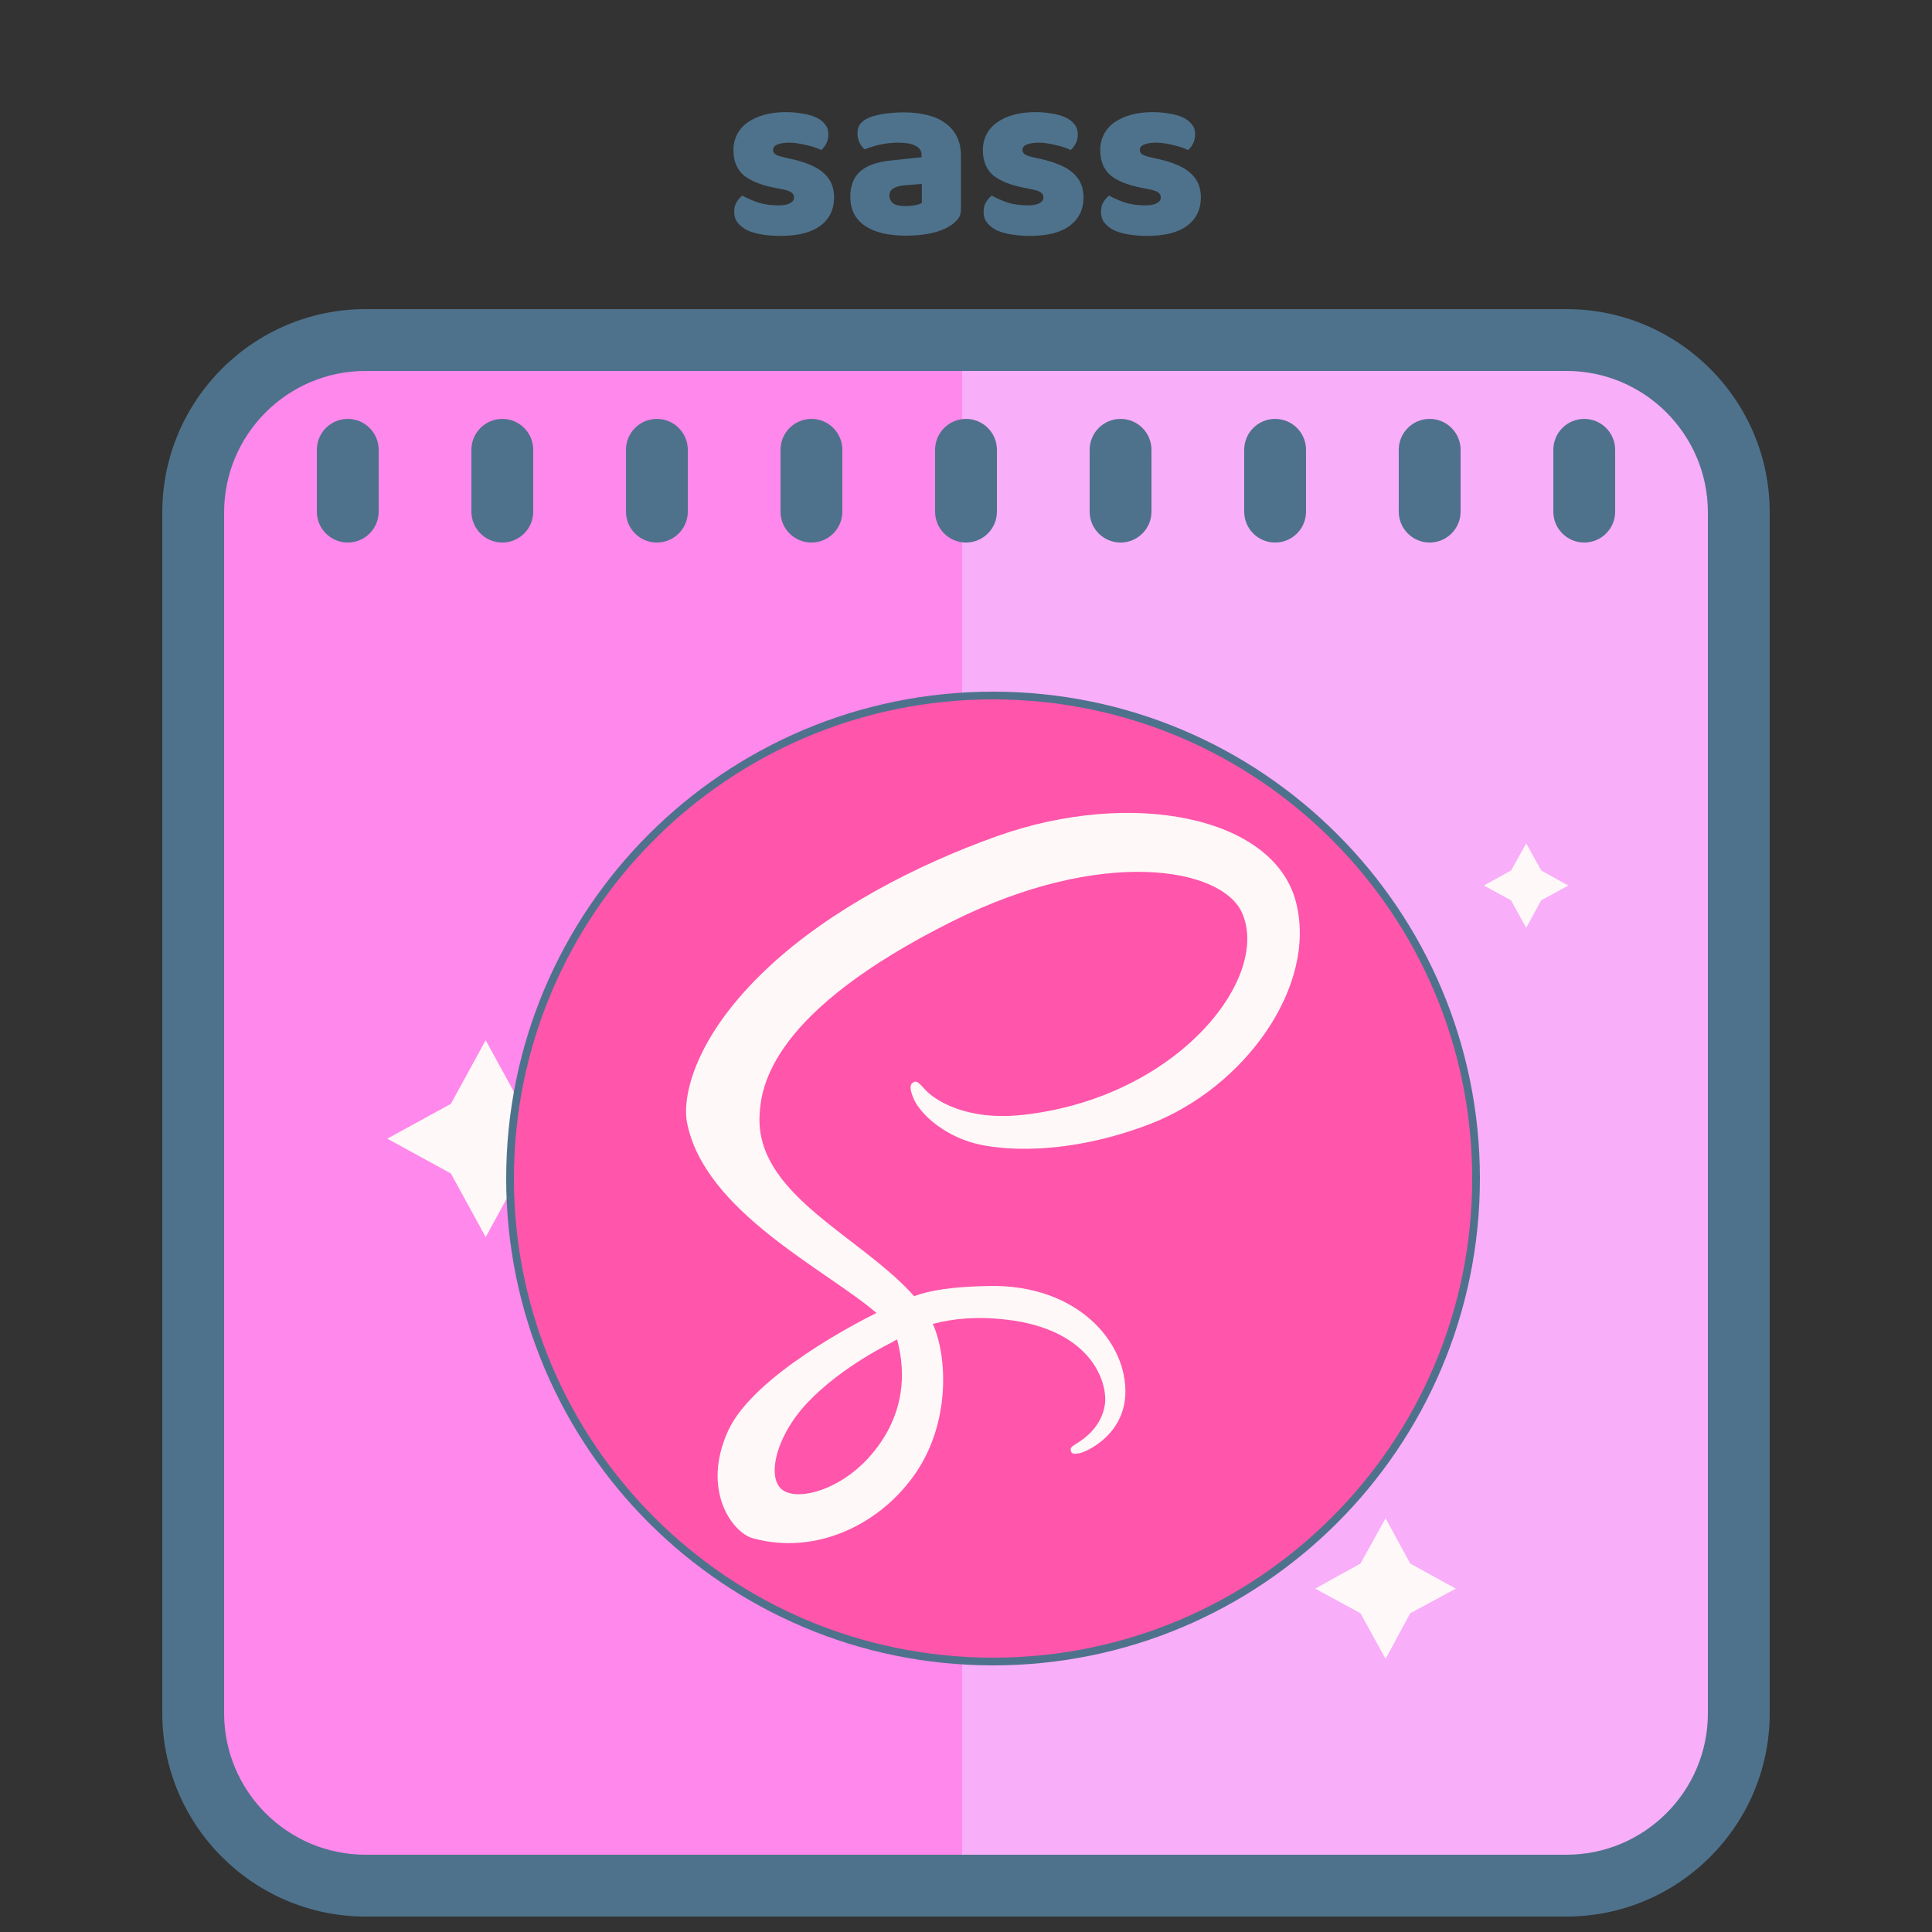 <svg width="250" height="250" viewBox="0 0 250 250" fill="none" xmlns="http://www.w3.org/2000/svg">
<rect x="0" y="0" width="250" height="250" fill="#333333" stroke="none"/>
<path d="M107.932 25.526C107.932 27.089 107.345 28.313 106.173 29.198C105 30.082 103.272 30.525 100.989 30.525C100.125 30.525 99.323 30.463 98.582 30.339C97.841 30.216 97.204 30.031 96.669 29.784C96.155 29.517 95.743 29.187 95.435 28.797C95.147 28.406 95.003 27.943 95.003 27.408C95.003 26.914 95.106 26.503 95.311 26.174C95.517 25.824 95.764 25.536 96.052 25.31C96.648 25.639 97.327 25.937 98.088 26.205C98.87 26.451 99.765 26.575 100.773 26.575C101.411 26.575 101.894 26.482 102.223 26.297C102.573 26.112 102.748 25.865 102.748 25.557C102.748 25.269 102.624 25.042 102.377 24.878C102.131 24.713 101.719 24.579 101.143 24.477L100.217 24.291C98.428 23.942 97.091 23.397 96.206 22.656C95.342 21.895 94.91 20.815 94.91 19.416C94.91 18.655 95.075 17.966 95.404 17.349C95.733 16.731 96.196 16.217 96.792 15.806C97.389 15.394 98.099 15.075 98.921 14.849C99.765 14.623 100.691 14.51 101.699 14.51C102.46 14.51 103.169 14.571 103.828 14.695C104.507 14.798 105.093 14.962 105.587 15.189C106.08 15.415 106.471 15.713 106.759 16.083C107.047 16.433 107.191 16.855 107.191 17.349C107.191 17.822 107.099 18.233 106.913 18.583C106.749 18.912 106.533 19.19 106.265 19.416C106.101 19.313 105.854 19.21 105.525 19.107C105.196 18.984 104.836 18.881 104.445 18.799C104.054 18.696 103.653 18.614 103.241 18.552C102.851 18.49 102.491 18.459 102.161 18.459C101.483 18.459 100.958 18.542 100.588 18.706C100.217 18.85 100.032 19.087 100.032 19.416C100.032 19.642 100.135 19.827 100.341 19.971C100.547 20.115 100.937 20.249 101.513 20.373L102.47 20.589C104.445 21.041 105.844 21.669 106.667 22.471C107.51 23.253 107.932 24.271 107.932 25.526ZM117.187 26.667C117.537 26.667 117.918 26.637 118.329 26.575C118.761 26.493 119.08 26.39 119.286 26.266V23.798L117.064 23.983C116.488 24.024 116.015 24.147 115.645 24.353C115.274 24.559 115.089 24.867 115.089 25.279C115.089 25.69 115.243 26.03 115.552 26.297C115.881 26.544 116.426 26.667 117.187 26.667ZM116.941 14.541C118.051 14.541 119.059 14.654 119.965 14.88C120.89 15.106 121.672 15.456 122.31 15.929C122.968 16.382 123.472 16.968 123.822 17.688C124.171 18.387 124.346 19.221 124.346 20.187V27.099C124.346 27.634 124.192 28.077 123.883 28.426C123.595 28.755 123.246 29.043 122.834 29.29C121.497 30.093 119.615 30.494 117.187 30.494C116.097 30.494 115.11 30.391 114.225 30.185C113.361 29.979 112.61 29.671 111.973 29.259C111.355 28.848 110.872 28.323 110.522 27.686C110.193 27.048 110.029 26.307 110.029 25.464C110.029 24.045 110.45 22.954 111.294 22.193C112.137 21.432 113.443 20.959 115.213 20.774L119.255 20.342V20.126C119.255 19.529 118.987 19.107 118.453 18.861C117.938 18.593 117.187 18.459 116.2 18.459C115.418 18.459 114.657 18.542 113.917 18.706C113.176 18.871 112.507 19.077 111.911 19.323C111.643 19.138 111.417 18.861 111.232 18.49C111.047 18.099 110.954 17.698 110.954 17.287C110.954 16.752 111.078 16.33 111.325 16.022C111.592 15.693 111.993 15.415 112.528 15.189C113.125 14.962 113.824 14.798 114.626 14.695C115.449 14.592 116.221 14.541 116.941 14.541ZM140.205 25.526C140.205 27.089 139.619 28.313 138.446 29.198C137.274 30.082 135.546 30.525 133.262 30.525C132.398 30.525 131.596 30.463 130.856 30.339C130.115 30.216 129.477 30.031 128.942 29.784C128.428 29.517 128.017 29.187 127.708 28.797C127.42 28.406 127.276 27.943 127.276 27.408C127.276 26.914 127.379 26.503 127.585 26.174C127.79 25.824 128.037 25.536 128.325 25.31C128.922 25.639 129.601 25.937 130.362 26.205C131.144 26.451 132.038 26.575 133.046 26.575C133.684 26.575 134.168 26.482 134.497 26.297C134.846 26.112 135.021 25.865 135.021 25.557C135.021 25.269 134.898 25.042 134.651 24.878C134.404 24.713 133.993 24.579 133.417 24.477L132.491 24.291C130.701 23.942 129.364 23.397 128.48 22.656C127.616 21.895 127.184 20.815 127.184 19.416C127.184 18.655 127.348 17.966 127.677 17.349C128.006 16.731 128.469 16.217 129.066 15.806C129.662 15.394 130.372 15.075 131.195 14.849C132.038 14.623 132.964 14.51 133.972 14.51C134.733 14.51 135.443 14.571 136.101 14.695C136.78 14.798 137.366 14.962 137.86 15.189C138.354 15.415 138.745 15.713 139.033 16.083C139.321 16.433 139.465 16.855 139.465 17.349C139.465 17.822 139.372 18.233 139.187 18.583C139.022 18.912 138.806 19.19 138.539 19.416C138.374 19.313 138.128 19.21 137.798 19.107C137.469 18.984 137.109 18.881 136.718 18.799C136.328 18.696 135.926 18.614 135.515 18.552C135.124 18.49 134.764 18.459 134.435 18.459C133.756 18.459 133.232 18.542 132.861 18.706C132.491 18.85 132.306 19.087 132.306 19.416C132.306 19.642 132.409 19.827 132.614 19.971C132.82 20.115 133.211 20.249 133.787 20.373L134.744 20.589C136.718 21.041 138.117 21.669 138.94 22.471C139.784 23.253 140.205 24.271 140.205 25.526ZM155.393 25.526C155.393 27.089 154.806 28.313 153.634 29.198C152.461 30.082 150.733 30.525 148.45 30.525C147.586 30.525 146.784 30.463 146.043 30.339C145.302 30.216 144.665 30.031 144.13 29.784C143.616 29.517 143.204 29.187 142.896 28.797C142.608 28.406 142.464 27.943 142.464 27.408C142.464 26.914 142.566 26.503 142.772 26.174C142.978 25.824 143.225 25.536 143.513 25.31C144.109 25.639 144.788 25.937 145.549 26.205C146.331 26.451 147.226 26.575 148.234 26.575C148.872 26.575 149.355 26.482 149.684 26.297C150.034 26.112 150.209 25.865 150.209 25.557C150.209 25.269 150.085 25.042 149.838 24.878C149.592 24.713 149.18 24.579 148.604 24.477L147.678 24.291C145.889 23.942 144.552 23.397 143.667 22.656C142.803 21.895 142.371 20.815 142.371 19.416C142.371 18.655 142.536 17.966 142.865 17.349C143.194 16.731 143.657 16.217 144.253 15.806C144.85 15.394 145.56 15.075 146.382 14.849C147.226 14.623 148.152 14.51 149.16 14.51C149.921 14.51 150.63 14.571 151.289 14.695C151.968 14.798 152.554 14.962 153.048 15.189C153.541 15.415 153.932 15.713 154.22 16.083C154.508 16.433 154.652 16.855 154.652 17.349C154.652 17.822 154.56 18.233 154.374 18.583C154.21 18.912 153.994 19.19 153.726 19.416C153.562 19.313 153.315 19.21 152.986 19.107C152.657 18.984 152.297 18.881 151.906 18.799C151.515 18.696 151.114 18.614 150.702 18.552C150.312 18.49 149.952 18.459 149.622 18.459C148.944 18.459 148.419 18.542 148.049 18.706C147.678 18.85 147.493 19.087 147.493 19.416C147.493 19.642 147.596 19.827 147.802 19.971C148.008 20.115 148.398 20.249 148.974 20.373L149.931 20.589C151.906 21.041 153.305 21.669 154.128 22.471C154.971 23.253 155.393 24.271 155.393 25.526Z" fill="#4E728C"/>
<path d="M202 44H50C36.76 44 26 54.76 26 68V220C26 233.24 36.76 244 50 244H202C215.24 244 226 233.24 226 220V68C226 54.76 215.24 44 202 44Z" fill="#FF88EC"/>
<path d="M124.493 44.059H202.495C214.645 44.059 224.495 53.908 224.495 66.058V222.063C224.495 234.213 214.645 244.063 202.495 244.063H124.493V44.059Z" fill="#F8AEF9"/>
<path d="M202.696 248H47.308C32.804 248 21 236.196 21 221.692V66.308C21 51.804 32.804 40 47.308 40H202.696C217.2 40 229 51.8 229 66.304V221.7C229 236.2 217.2 248 202.696 248ZM47.308 48C37.212 48 29 56.212 29 66.308V221.692C29 231.788 37.212 240 47.308 240H202.696C212.788 240 221 231.788 221 221.696V66.304C221 56.212 212.788 48 202.696 48H47.308Z" fill="#4E728C"/>
<path d="M62.847 134.606L67.352 142.837L75.583 147.341L67.352 151.846L62.847 160.077L58.343 151.846L50.112 147.341L58.343 142.837L62.847 134.606ZM179.293 196.464L182.48 202.322L188.382 205.568L182.48 208.755L179.293 214.657L176.047 208.755L170.189 205.568L176.047 202.322L179.293 196.464ZM197.493 109.135L199.426 112.635L202.937 114.586L199.422 116.511L197.493 120.051L195.536 116.511L192.021 114.586L195.536 112.635L197.493 109.135Z" fill="#FFF8F8"/>
<path d="M65 54.205C62.792 54.205 61 55.997 61 58.205V66.205C61 68.413 62.792 70.205 65 70.205C67.208 70.205 69 68.413 69 66.205V58.205C69 55.997 67.208 54.205 65 54.205ZM45 54.205C42.792 54.205 41 55.997 41 58.205V66.205C41 68.413 42.792 70.205 45 70.205C47.208 70.205 49 68.413 49 66.205V58.205C49 55.997 47.208 54.205 45 54.205ZM125 54.205C122.792 54.205 121 55.997 121 58.205V66.205C121 68.413 122.792 70.205 125 70.205C127.208 70.205 129 68.413 129 66.205V58.205C129 55.997 127.208 54.205 125 54.205ZM145 54.205C142.792 54.205 141 55.997 141 58.205V66.205C141 68.413 142.792 70.205 145 70.205C147.208 70.205 149 68.413 149 66.205V58.205C149 55.997 147.208 54.205 145 54.205ZM165 54.205C162.792 54.205 161 55.997 161 58.205V66.205C161 68.413 162.792 70.205 165 70.205C167.208 70.205 169 68.413 169 66.205V58.205C169 55.997 167.208 54.205 165 54.205ZM185 54.205C182.792 54.205 181 55.997 181 58.205V66.205C181 68.413 182.792 70.205 185 70.205C187.208 70.205 189 68.413 189 66.205V58.205C189 55.997 187.208 54.205 185 54.205ZM205 54.205C202.792 54.205 201 55.997 201 58.205V66.205C201 68.413 202.792 70.205 205 70.205C207.208 70.205 209 68.413 209 66.205V58.205C209 55.997 207.208 54.205 205 54.205ZM85 54.205C82.792 54.205 81 55.997 81 58.205V66.205C81 68.413 82.792 70.205 85 70.205C87.208 70.205 89 68.413 89 66.205V58.205C89 55.997 87.208 54.205 85 54.205ZM105 54.205C102.792 54.205 101 55.997 101 58.205V66.205C101 68.413 102.792 70.205 105 70.205C107.208 70.205 109 68.413 109 66.205V58.205C109 55.997 107.208 54.205 105 54.205Z" fill="#4E728C"/>
<path d="M128.5 90C163.019 90 191 117.981 191 152.5C191 187.016 163.019 215 128.5 215C93.984 215 66 187.019 66 152.5C66.003 117.981 93.984 90 128.5 90Z" fill="#FF55AA"/>
<path d="M128.5 90C163.019 90 191 117.981 191 152.5C191 187.016 163.019 215 128.5 215C93.984 215 66 187.019 66 152.5C66.003 117.981 93.984 90 128.5 90Z" stroke="#4E728C"/>
<path fill-rule="evenodd" clip-rule="evenodd" d="M167.704 116.75C164.873 105.649 146.469 102 129.051 108.188C118.686 111.871 107.462 117.652 99.392 125.199C89.797 134.174 88.269 141.984 88.898 145.247C91.121 156.762 106.901 164.29 113.387 169.877V169.912C111.474 170.854 97.475 177.938 94.2 185.181C90.743 192.822 94.751 198.306 97.403 199.045C105.624 201.331 114.057 197.219 118.592 190.458C122.966 183.932 122.603 175.508 120.702 171.315C123.323 170.622 126.383 170.312 130.266 170.767C141.23 172.047 143.381 178.893 142.968 181.758C142.558 184.624 140.256 186.199 139.489 186.675C138.718 187.151 138.487 187.317 138.549 187.668C138.643 188.181 138.997 188.162 139.655 188.053C140.557 187.899 145.41 185.723 145.62 180.434C145.883 173.72 139.451 166.21 128.058 166.404C123.367 166.486 120.417 166.93 118.285 167.726C118.128 167.547 117.965 167.369 117.802 167.19C110.76 159.674 97.739 154.36 98.29 144.258C98.49 140.584 99.768 130.914 123.308 119.183C142.592 109.572 158.031 112.219 160.699 118.078C164.51 126.452 152.447 142.012 132.421 144.258C124.789 145.113 120.771 142.156 119.772 141.054C118.72 139.895 118.563 139.842 118.172 140.061C117.533 140.415 117.937 141.439 118.172 142.05C118.77 143.606 121.225 146.365 125.406 147.74C129.086 148.949 138.045 149.61 148.88 145.42C161.012 140.722 170.488 127.663 167.704 116.75ZM116.08 173.319C116.988 176.682 116.888 179.82 115.952 182.66C115.848 182.977 115.732 183.287 115.607 183.597C115.482 183.903 115.347 184.21 115.203 184.511C114.48 186.014 113.506 187.42 112.316 188.72C108.683 192.681 103.61 194.178 101.437 192.916C99.088 191.554 100.266 185.97 104.474 181.517C109.003 176.729 115.52 173.651 115.52 173.651L115.51 173.632C115.698 173.529 115.889 173.425 116.08 173.319Z" fill="#FFF8F8"/>
</svg>
